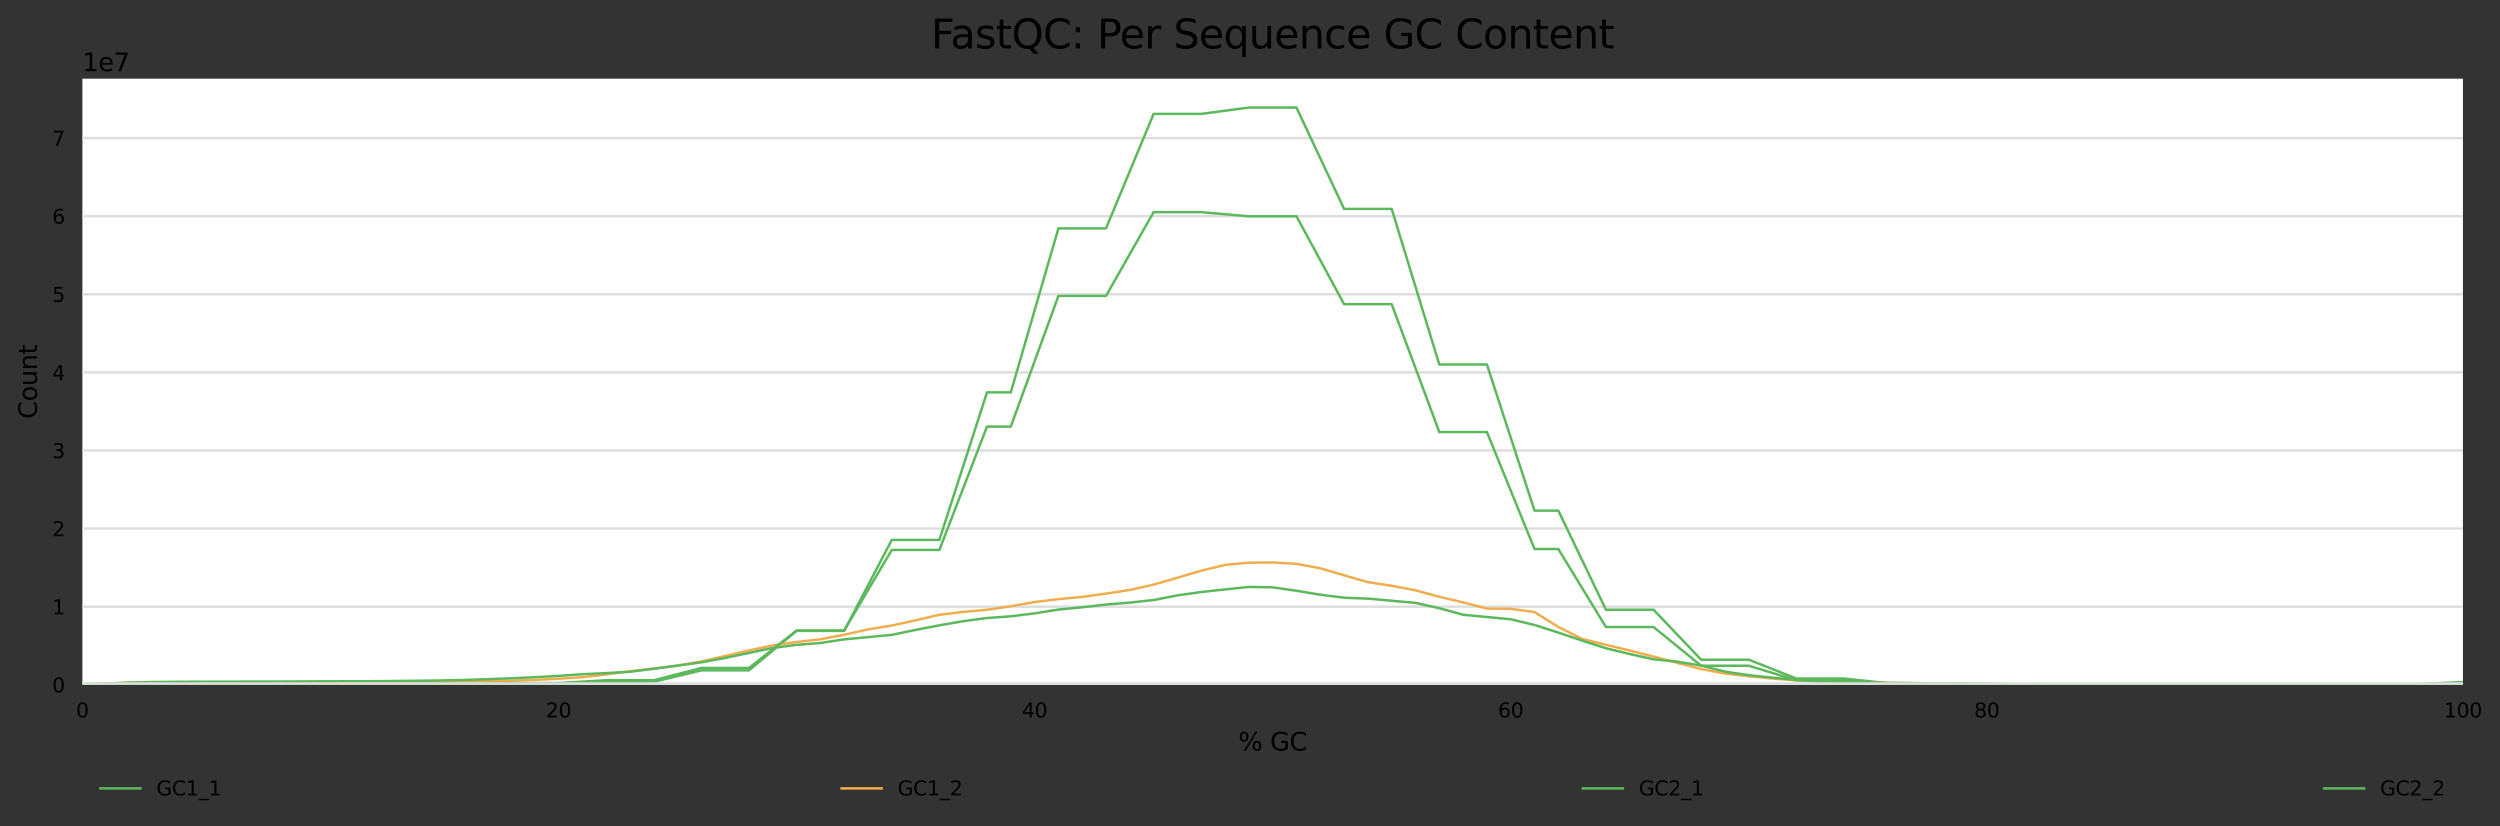 <?xml version="1.0" encoding="utf-8" standalone="no"?>
<!DOCTYPE svg PUBLIC "-//W3C//DTD SVG 1.1//EN"
  "http://www.w3.org/Graphics/SVG/1.1/DTD/svg11.dtd">
<svg xmlns:xlink="http://www.w3.org/1999/xlink" width="1000.298pt" height="330.542pt" viewBox="0 0 1000.298 330.542" xmlns="http://www.w3.org/2000/svg" version="1.1">
 <rect x="0" y="0" width="1000.298" height="330.542" fill="#333333" stroke="none"/>
 <defs>
  <style type="text/css">*{stroke-linejoin: round; stroke-linecap: butt}</style>
 </defs>
 <g id="figure_1">
  <g id="axes_1">
   <g id="patch_1">
    <path d="M 32.968 273.99 
L 985.463 273.99 
L 985.463 31.483 
L 32.968 31.483 
z
" style="fill: #ffffff"/>
   </g>
   <g id="matplotlib.axis_1">
    <g id="xtick_1">
     <g id="text_1">
      <!-- 0 -->
      <g transform="translate(30.423 287.069) scale(0.08 -0.08)">
       <defs>
        <path id="DejaVuSans-30" d="M 2034 4250 
Q 1547 4250 1301 3770 
Q 1056 3291 1056 2328 
Q 1056 1369 1301 889 
Q 1547 409 2034 409 
Q 2525 409 2770 889 
Q 3016 1369 3016 2328 
Q 3016 3291 2770 3770 
Q 2525 4250 2034 4250 
z
M 2034 4750 
Q 2819 4750 3233 4129 
Q 3647 3509 3647 2328 
Q 3647 1150 3233 529 
Q 2819 -91 2034 -91 
Q 1250 -91 836 529 
Q 422 1150 422 2328 
Q 422 3509 836 4129 
Q 1250 4750 2034 4750 
z
" transform="scale(0.016)"/>
       </defs>
       <use xlink:href="#DejaVuSans-30"/>
      </g>
     </g>
    </g>
    <g id="xtick_2">
     <g id="text_2">
      <!-- 20 -->
      <g transform="translate(218.377 287.069) scale(0.08 -0.08)">
       <defs>
        <path id="DejaVuSans-32" d="M 1228 531 
L 3431 531 
L 3431 0 
L 469 0 
L 469 531 
Q 828 903 1448 1529 
Q 2069 2156 2228 2338 
Q 2531 2678 2651 2914 
Q 2772 3150 2772 3378 
Q 2772 3750 2511 3984 
Q 2250 4219 1831 4219 
Q 1534 4219 1204 4116 
Q 875 4013 500 3803 
L 500 4441 
Q 881 4594 1212 4672 
Q 1544 4750 1819 4750 
Q 2544 4750 2975 4387 
Q 3406 4025 3406 3419 
Q 3406 3131 3298 2873 
Q 3191 2616 2906 2266 
Q 2828 2175 2409 1742 
Q 1991 1309 1228 531 
z
" transform="scale(0.016)"/>
       </defs>
       <use xlink:href="#DejaVuSans-32"/>
       <use xlink:href="#DejaVuSans-30" x="63.623"/>
      </g>
     </g>
    </g>
    <g id="xtick_3">
     <g id="text_3">
      <!-- 40 -->
      <g transform="translate(408.876 287.069) scale(0.08 -0.08)">
       <defs>
        <path id="DejaVuSans-34" d="M 2419 4116 
L 825 1625 
L 2419 1625 
L 2419 4116 
z
M 2253 4666 
L 3047 4666 
L 3047 1625 
L 3713 1625 
L 3713 1100 
L 3047 1100 
L 3047 0 
L 2419 0 
L 2419 1100 
L 313 1100 
L 313 1709 
L 2253 4666 
z
" transform="scale(0.016)"/>
       </defs>
       <use xlink:href="#DejaVuSans-34"/>
       <use xlink:href="#DejaVuSans-30" x="63.623"/>
      </g>
     </g>
    </g>
    <g id="xtick_4">
     <g id="text_4">
      <!-- 60 -->
      <g transform="translate(599.375 287.069) scale(0.08 -0.08)">
       <defs>
        <path id="DejaVuSans-36" d="M 2113 2584 
Q 1688 2584 1439 2293 
Q 1191 2003 1191 1497 
Q 1191 994 1439 701 
Q 1688 409 2113 409 
Q 2538 409 2786 701 
Q 3034 994 3034 1497 
Q 3034 2003 2786 2293 
Q 2538 2584 2113 2584 
z
M 3366 4563 
L 3366 3988 
Q 3128 4100 2886 4159 
Q 2644 4219 2406 4219 
Q 1781 4219 1451 3797 
Q 1122 3375 1075 2522 
Q 1259 2794 1537 2939 
Q 1816 3084 2150 3084 
Q 2853 3084 3261 2657 
Q 3669 2231 3669 1497 
Q 3669 778 3244 343 
Q 2819 -91 2113 -91 
Q 1303 -91 875 529 
Q 447 1150 447 2328 
Q 447 3434 972 4092 
Q 1497 4750 2381 4750 
Q 2619 4750 2861 4703 
Q 3103 4656 3366 4563 
z
" transform="scale(0.016)"/>
       </defs>
       <use xlink:href="#DejaVuSans-36"/>
       <use xlink:href="#DejaVuSans-30" x="63.623"/>
      </g>
     </g>
    </g>
    <g id="xtick_5">
     <g id="text_5">
      <!-- 80 -->
      <g transform="translate(789.874 287.069) scale(0.08 -0.08)">
       <defs>
        <path id="DejaVuSans-38" d="M 2034 2216 
Q 1584 2216 1326 1975 
Q 1069 1734 1069 1313 
Q 1069 891 1326 650 
Q 1584 409 2034 409 
Q 2484 409 2743 651 
Q 3003 894 3003 1313 
Q 3003 1734 2745 1975 
Q 2488 2216 2034 2216 
z
M 1403 2484 
Q 997 2584 770 2862 
Q 544 3141 544 3541 
Q 544 4100 942 4425 
Q 1341 4750 2034 4750 
Q 2731 4750 3128 4425 
Q 3525 4100 3525 3541 
Q 3525 3141 3298 2862 
Q 3072 2584 2669 2484 
Q 3125 2378 3379 2068 
Q 3634 1759 3634 1313 
Q 3634 634 3220 271 
Q 2806 -91 2034 -91 
Q 1263 -91 848 271 
Q 434 634 434 1313 
Q 434 1759 690 2068 
Q 947 2378 1403 2484 
z
M 1172 3481 
Q 1172 3119 1398 2916 
Q 1625 2713 2034 2713 
Q 2441 2713 2670 2916 
Q 2900 3119 2900 3481 
Q 2900 3844 2670 4047 
Q 2441 4250 2034 4250 
Q 1625 4250 1398 4047 
Q 1172 3844 1172 3481 
z
" transform="scale(0.016)"/>
       </defs>
       <use xlink:href="#DejaVuSans-38"/>
       <use xlink:href="#DejaVuSans-30" x="63.623"/>
      </g>
     </g>
    </g>
    <g id="xtick_6">
     <g id="text_6">
      <!-- 100 -->
      <g transform="translate(977.828 287.069) scale(0.08 -0.08)">
       <defs>
        <path id="DejaVuSans-31" d="M 794 531 
L 1825 531 
L 1825 4091 
L 703 3866 
L 703 4441 
L 1819 4666 
L 2450 4666 
L 2450 531 
L 3481 531 
L 3481 0 
L 794 0 
L 794 531 
z
" transform="scale(0.016)"/>
       </defs>
       <use xlink:href="#DejaVuSans-31"/>
       <use xlink:href="#DejaVuSans-30" x="63.623"/>
       <use xlink:href="#DejaVuSans-30" x="127.246"/>
      </g>
     </g>
    </g>
    <g id="text_7">
     <!-- % GC -->
     <g transform="translate(495.51 300.331) scale(0.1 -0.1)">
      <defs>
       <path id="DejaVuSans-25" d="M 4653 2053 
Q 4381 2053 4226 1822 
Q 4072 1591 4072 1178 
Q 4072 772 4226 539 
Q 4381 306 4653 306 
Q 4919 306 5073 539 
Q 5228 772 5228 1178 
Q 5228 1588 5073 1820 
Q 4919 2053 4653 2053 
z
M 4653 2450 
Q 5147 2450 5437 2106 
Q 5728 1763 5728 1178 
Q 5728 594 5436 251 
Q 5144 -91 4653 -91 
Q 4153 -91 3862 251 
Q 3572 594 3572 1178 
Q 3572 1766 3864 2108 
Q 4156 2450 4653 2450 
z
M 1428 4353 
Q 1159 4353 1004 4120 
Q 850 3888 850 3481 
Q 850 3069 1003 2837 
Q 1156 2606 1428 2606 
Q 1700 2606 1854 2837 
Q 2009 3069 2009 3481 
Q 2009 3884 1853 4118 
Q 1697 4353 1428 4353 
z
M 4250 4750 
L 4750 4750 
L 1831 -91 
L 1331 -91 
L 4250 4750 
z
M 1428 4750 
Q 1922 4750 2215 4408 
Q 2509 4066 2509 3481 
Q 2509 2891 2217 2550 
Q 1925 2209 1428 2209 
Q 931 2209 642 2551 
Q 353 2894 353 3481 
Q 353 4063 643 4406 
Q 934 4750 1428 4750 
z
" transform="scale(0.016)"/>
       <path id="DejaVuSans-20" transform="scale(0.016)"/>
       <path id="DejaVuSans-47" d="M 3809 666 
L 3809 1919 
L 2778 1919 
L 2778 2438 
L 4434 2438 
L 4434 434 
Q 4069 175 3628 42 
Q 3188 -91 2688 -91 
Q 1594 -91 976 548 
Q 359 1188 359 2328 
Q 359 3472 976 4111 
Q 1594 4750 2688 4750 
Q 3144 4750 3555 4637 
Q 3966 4525 4313 4306 
L 4313 3634 
Q 3963 3931 3569 4081 
Q 3175 4231 2741 4231 
Q 1884 4231 1454 3753 
Q 1025 3275 1025 2328 
Q 1025 1384 1454 906 
Q 1884 428 2741 428 
Q 3075 428 3337 486 
Q 3600 544 3809 666 
z
" transform="scale(0.016)"/>
       <path id="DejaVuSans-43" d="M 4122 4306 
L 4122 3641 
Q 3803 3938 3442 4084 
Q 3081 4231 2675 4231 
Q 1875 4231 1450 3742 
Q 1025 3253 1025 2328 
Q 1025 1406 1450 917 
Q 1875 428 2675 428 
Q 3081 428 3442 575 
Q 3803 722 4122 1019 
L 4122 359 
Q 3791 134 3420 21 
Q 3050 -91 2638 -91 
Q 1578 -91 968 557 
Q 359 1206 359 2328 
Q 359 3453 968 4101 
Q 1578 4750 2638 4750 
Q 3056 4750 3426 4639 
Q 3797 4528 4122 4306 
z
" transform="scale(0.016)"/>
      </defs>
      <use xlink:href="#DejaVuSans-25"/>
      <use xlink:href="#DejaVuSans-20" x="95.02"/>
      <use xlink:href="#DejaVuSans-47" x="126.807"/>
      <use xlink:href="#DejaVuSans-43" x="204.297"/>
     </g>
    </g>
   </g>
   <g id="matplotlib.axis_2">
    <g id="ytick_1">
     <g id="line2d_1">
      <path d="M 32.968 273.99 
L 985.463 273.99 
" clip-path="url(#p3d4f69978d)" style="fill: none; stroke: #dedede; stroke-linecap: square"/>
     </g>
     <g id="text_8">
      <!-- 0 -->
      <g transform="translate(20.878 277.029) scale(0.08 -0.08)">
       <use xlink:href="#DejaVuSans-30"/>
      </g>
     </g>
    </g>
    <g id="ytick_2">
     <g id="line2d_2">
      <path d="M 32.968 242.742 
L 985.463 242.742 
" clip-path="url(#p3d4f69978d)" style="fill: none; stroke: #dedede; stroke-linecap: square"/>
     </g>
     <g id="text_9">
      <!-- 1 -->
      <g transform="translate(20.878 245.781) scale(0.08 -0.08)">
       <use xlink:href="#DejaVuSans-31"/>
      </g>
     </g>
    </g>
    <g id="ytick_3">
     <g id="line2d_3">
      <path d="M 32.968 211.493 
L 985.463 211.493 
" clip-path="url(#p3d4f69978d)" style="fill: none; stroke: #dedede; stroke-linecap: square"/>
     </g>
     <g id="text_10">
      <!-- 2 -->
      <g transform="translate(20.878 214.533) scale(0.08 -0.08)">
       <use xlink:href="#DejaVuSans-32"/>
      </g>
     </g>
    </g>
    <g id="ytick_4">
     <g id="line2d_4">
      <path d="M 32.968 180.245 
L 985.463 180.245 
" clip-path="url(#p3d4f69978d)" style="fill: none; stroke: #dedede; stroke-linecap: square"/>
     </g>
     <g id="text_11">
      <!-- 3 -->
      <g transform="translate(20.878 183.284) scale(0.08 -0.08)">
       <defs>
        <path id="DejaVuSans-33" d="M 2597 2516 
Q 3050 2419 3304 2112 
Q 3559 1806 3559 1356 
Q 3559 666 3084 287 
Q 2609 -91 1734 -91 
Q 1441 -91 1130 -33 
Q 819 25 488 141 
L 488 750 
Q 750 597 1062 519 
Q 1375 441 1716 441 
Q 2309 441 2620 675 
Q 2931 909 2931 1356 
Q 2931 1769 2642 2001 
Q 2353 2234 1838 2234 
L 1294 2234 
L 1294 2753 
L 1863 2753 
Q 2328 2753 2575 2939 
Q 2822 3125 2822 3475 
Q 2822 3834 2567 4026 
Q 2313 4219 1838 4219 
Q 1578 4219 1281 4162 
Q 984 4106 628 3988 
L 628 4550 
Q 988 4650 1302 4700 
Q 1616 4750 1894 4750 
Q 2613 4750 3031 4423 
Q 3450 4097 3450 3541 
Q 3450 3153 3228 2886 
Q 3006 2619 2597 2516 
z
" transform="scale(0.016)"/>
       </defs>
       <use xlink:href="#DejaVuSans-33"/>
      </g>
     </g>
    </g>
    <g id="ytick_5">
     <g id="line2d_5">
      <path d="M 32.968 148.996 
L 985.463 148.996 
" clip-path="url(#p3d4f69978d)" style="fill: none; stroke: #dedede; stroke-linecap: square"/>
     </g>
     <g id="text_12">
      <!-- 4 -->
      <g transform="translate(20.878 152.036) scale(0.08 -0.08)">
       <use xlink:href="#DejaVuSans-34"/>
      </g>
     </g>
    </g>
    <g id="ytick_6">
     <g id="line2d_6">
      <path d="M 32.968 117.748 
L 985.463 117.748 
" clip-path="url(#p3d4f69978d)" style="fill: none; stroke: #dedede; stroke-linecap: square"/>
     </g>
     <g id="text_13">
      <!-- 5 -->
      <g transform="translate(20.878 120.787) scale(0.08 -0.08)">
       <defs>
        <path id="DejaVuSans-35" d="M 691 4666 
L 3169 4666 
L 3169 4134 
L 1269 4134 
L 1269 2991 
Q 1406 3038 1543 3061 
Q 1681 3084 1819 3084 
Q 2600 3084 3056 2656 
Q 3513 2228 3513 1497 
Q 3513 744 3044 326 
Q 2575 -91 1722 -91 
Q 1428 -91 1123 -41 
Q 819 9 494 109 
L 494 744 
Q 775 591 1075 516 
Q 1375 441 1709 441 
Q 2250 441 2565 725 
Q 2881 1009 2881 1497 
Q 2881 1984 2565 2268 
Q 2250 2553 1709 2553 
Q 1456 2553 1204 2497 
Q 953 2441 691 2322 
L 691 4666 
z
" transform="scale(0.016)"/>
       </defs>
       <use xlink:href="#DejaVuSans-35"/>
      </g>
     </g>
    </g>
    <g id="ytick_7">
     <g id="line2d_7">
      <path d="M 32.968 86.499 
L 985.463 86.499 
" clip-path="url(#p3d4f69978d)" style="fill: none; stroke: #dedede; stroke-linecap: square"/>
     </g>
     <g id="text_14">
      <!-- 6 -->
      <g transform="translate(20.878 89.539) scale(0.08 -0.08)">
       <use xlink:href="#DejaVuSans-36"/>
      </g>
     </g>
    </g>
    <g id="ytick_8">
     <g id="line2d_8">
      <path d="M 32.968 55.251 
L 985.463 55.251 
" clip-path="url(#p3d4f69978d)" style="fill: none; stroke: #dedede; stroke-linecap: square"/>
     </g>
     <g id="text_15">
      <!-- 7 -->
      <g transform="translate(20.878 58.29) scale(0.08 -0.08)">
       <defs>
        <path id="DejaVuSans-37" d="M 525 4666 
L 3525 4666 
L 3525 4397 
L 1831 0 
L 1172 0 
L 2766 4134 
L 525 4134 
L 525 4666 
z
" transform="scale(0.016)"/>
       </defs>
       <use xlink:href="#DejaVuSans-37"/>
      </g>
     </g>
    </g>
    <g id="text_16">
     <!-- Count -->
     <g transform="translate(14.798 167.585) rotate(-90) scale(0.1 -0.1)">
      <defs>
       <path id="DejaVuSans-6f" d="M 1959 3097 
Q 1497 3097 1228 2736 
Q 959 2375 959 1747 
Q 959 1119 1226 758 
Q 1494 397 1959 397 
Q 2419 397 2687 759 
Q 2956 1122 2956 1747 
Q 2956 2369 2687 2733 
Q 2419 3097 1959 3097 
z
M 1959 3584 
Q 2709 3584 3137 3096 
Q 3566 2609 3566 1747 
Q 3566 888 3137 398 
Q 2709 -91 1959 -91 
Q 1206 -91 779 398 
Q 353 888 353 1747 
Q 353 2609 779 3096 
Q 1206 3584 1959 3584 
z
" transform="scale(0.016)"/>
       <path id="DejaVuSans-75" d="M 544 1381 
L 544 3500 
L 1119 3500 
L 1119 1403 
Q 1119 906 1312 657 
Q 1506 409 1894 409 
Q 2359 409 2629 706 
Q 2900 1003 2900 1516 
L 2900 3500 
L 3475 3500 
L 3475 0 
L 2900 0 
L 2900 538 
Q 2691 219 2414 64 
Q 2138 -91 1772 -91 
Q 1169 -91 856 284 
Q 544 659 544 1381 
z
M 1991 3584 
L 1991 3584 
z
" transform="scale(0.016)"/>
       <path id="DejaVuSans-6e" d="M 3513 2113 
L 3513 0 
L 2938 0 
L 2938 2094 
Q 2938 2591 2744 2837 
Q 2550 3084 2163 3084 
Q 1697 3084 1428 2787 
Q 1159 2491 1159 1978 
L 1159 0 
L 581 0 
L 581 3500 
L 1159 3500 
L 1159 2956 
Q 1366 3272 1645 3428 
Q 1925 3584 2291 3584 
Q 2894 3584 3203 3211 
Q 3513 2838 3513 2113 
z
" transform="scale(0.016)"/>
       <path id="DejaVuSans-74" d="M 1172 4494 
L 1172 3500 
L 2356 3500 
L 2356 3053 
L 1172 3053 
L 1172 1153 
Q 1172 725 1289 603 
Q 1406 481 1766 481 
L 2356 481 
L 2356 0 
L 1766 0 
Q 1100 0 847 248 
Q 594 497 594 1153 
L 594 3053 
L 172 3053 
L 172 3500 
L 594 3500 
L 594 4494 
L 1172 4494 
z
" transform="scale(0.016)"/>
      </defs>
      <use xlink:href="#DejaVuSans-43"/>
      <use xlink:href="#DejaVuSans-6f" x="69.824"/>
      <use xlink:href="#DejaVuSans-75" x="131.006"/>
      <use xlink:href="#DejaVuSans-6e" x="194.385"/>
      <use xlink:href="#DejaVuSans-74" x="257.764"/>
     </g>
    </g>
    <g id="text_17">
     <!-- 1e7 -->
     <g transform="translate(32.968 28.483) scale(0.1 -0.1)">
      <defs>
       <path id="DejaVuSans-65" d="M 3597 1894 
L 3597 1613 
L 953 1613 
Q 991 1019 1311 708 
Q 1631 397 2203 397 
Q 2534 397 2845 478 
Q 3156 559 3463 722 
L 3463 178 
Q 3153 47 2828 -22 
Q 2503 -91 2169 -91 
Q 1331 -91 842 396 
Q 353 884 353 1716 
Q 353 2575 817 3079 
Q 1281 3584 2069 3584 
Q 2775 3584 3186 3129 
Q 3597 2675 3597 1894 
z
M 3022 2063 
Q 3016 2534 2758 2815 
Q 2500 3097 2075 3097 
Q 1594 3097 1305 2825 
Q 1016 2553 972 2059 
L 3022 2063 
z
" transform="scale(0.016)"/>
      </defs>
      <use xlink:href="#DejaVuSans-31"/>
      <use xlink:href="#DejaVuSans-65" x="63.623"/>
      <use xlink:href="#DejaVuSans-37" x="125.146"/>
     </g>
    </g>
   </g>
   <g id="line2d_9">
    <path d="M 32.968 273.988 
L 42.493 273.988 
L 52.018 273.987 
L 61.543 273.985 
L 71.068 273.985 
L 80.593 273.985 
L 90.118 273.982 
L 99.643 273.979 
L 109.168 273.979 
L 118.693 273.979 
L 128.218 273.971 
L 137.743 273.963 
L 147.268 273.963 
L 156.792 273.945 
L 166.317 273.928 
L 175.842 273.928 
L 185.367 273.928 
L 194.892 273.856 
L 204.417 273.783 
L 213.942 273.783 
L 223.467 273.783 
L 232.992 273.294 
L 242.517 272.804 
L 252.042 272.804 
L 261.567 272.804 
L 271.092 270.513 
L 280.617 268.221 
L 290.142 268.221 
L 299.667 268.221 
L 309.192 260.321 
L 318.717 252.421 
L 328.242 252.421 
L 337.767 252.421 
L 347.291 234.224 
L 356.816 216.027 
L 366.341 216.027 
L 375.866 216.027 
L 385.391 186.512 
L 394.916 156.997 
L 404.441 156.997 
L 413.966 124.183 
L 423.491 91.369 
L 433.016 91.369 
L 442.541 91.369 
L 452.066 68.469 
L 461.591 45.57 
L 471.116 45.57 
L 480.641 45.57 
L 490.166 44.3 
L 499.691 43.031 
L 509.216 43.031 
L 518.741 43.031 
L 528.266 63.308 
L 537.79 83.586 
L 547.315 83.586 
L 556.84 83.586 
L 566.365 114.716 
L 575.89 145.846 
L 585.415 145.846 
L 594.94 145.846 
L 604.465 175.078 
L 613.99 204.309 
L 623.515 204.309 
L 633.04 224.135 
L 642.565 243.962 
L 652.09 243.962 
L 661.615 243.962 
L 671.14 253.96 
L 680.665 263.959 
L 690.19 263.959 
L 699.715 263.959 
L 709.24 267.725 
L 718.765 271.491 
L 728.289 271.491 
L 737.814 271.491 
L 747.339 272.506 
L 756.864 273.521 
L 766.389 273.521 
L 775.914 273.521 
L 785.439 273.699 
L 794.964 273.876 
L 804.489 273.876 
L 814.014 273.876 
L 823.539 273.917 
L 833.064 273.958 
L 842.589 273.958 
L 852.114 273.958 
L 861.639 273.968 
L 871.164 273.978 
L 880.689 273.978 
L 890.214 273.98 
L 899.739 273.982 
L 909.264 273.982 
L 918.788 273.982 
L 928.313 273.985 
L 937.838 273.989 
L 947.363 273.989 
L 956.888 273.989 
L 966.413 273.989 
L 975.938 273.99 
L 985.463 273.99 
" clip-path="url(#p3d4f69978d)" style="fill: none; stroke: #5cb85c; stroke-linecap: square"/>
   </g>
   <g id="line2d_10">
    <path d="M 32.968 273.737 
L 42.493 273.474 
L 52.018 273.139 
L 61.543 273.168 
L 71.068 273.262 
L 80.593 273.291 
L 90.118 273.32 
L 99.643 273.322 
L 109.168 273.332 
L 118.693 273.293 
L 128.218 273.244 
L 137.743 273.234 
L 147.268 273.171 
L 156.792 273.106 
L 166.317 273.06 
L 175.842 272.863 
L 185.367 272.68 
L 194.892 272.577 
L 204.417 272.369 
L 213.942 272.033 
L 223.467 271.57 
L 232.992 270.964 
L 242.517 269.852 
L 252.042 268.554 
L 261.567 267.492 
L 271.092 266.333 
L 280.617 264.662 
L 290.142 262.488 
L 299.667 260.25 
L 309.192 258.242 
L 318.717 256.86 
L 328.242 255.798 
L 337.767 253.968 
L 347.291 251.845 
L 356.816 250.282 
L 366.341 248.212 
L 375.866 245.991 
L 385.391 244.834 
L 394.916 243.995 
L 404.441 242.579 
L 413.966 240.887 
L 423.491 239.726 
L 433.016 238.838 
L 442.541 237.514 
L 452.066 236.054 
L 461.591 233.908 
L 471.116 231.17 
L 480.641 228.346 
L 490.166 226.024 
L 499.691 225.158 
L 509.216 225.044 
L 518.741 225.603 
L 528.266 227.37 
L 537.79 230.183 
L 547.315 232.931 
L 556.84 234.383 
L 566.365 236.188 
L 575.89 238.78 
L 585.415 241.032 
L 594.94 243.492 
L 604.465 243.601 
L 613.99 244.885 
L 623.515 250.853 
L 633.04 255.633 
L 642.565 257.99 
L 652.09 260.301 
L 661.615 262.707 
L 671.14 265.247 
L 680.665 267.694 
L 690.19 269.485 
L 699.715 270.61 
L 709.24 271.496 
L 718.765 272.255 
L 728.289 272.687 
L 737.814 272.951 
L 747.339 273.13 
L 756.864 273.236 
L 766.389 273.327 
L 775.914 273.467 
L 785.439 273.595 
L 794.964 273.681 
L 804.489 273.763 
L 814.014 273.812 
L 823.539 273.84 
L 833.064 273.887 
L 842.589 273.923 
L 852.114 273.939 
L 861.639 273.947 
L 871.164 273.955 
L 880.689 273.963 
L 890.214 273.971 
L 899.739 273.976 
L 909.264 273.979 
L 918.788 273.981 
L 928.313 273.982 
L 937.838 273.983 
L 947.363 273.984 
L 956.888 273.985 
L 966.413 273.982 
L 975.938 273.97 
L 985.463 273.961 
" clip-path="url(#p3d4f69978d)" style="fill: none; stroke: #f0ad4e; stroke-linecap: square"/>
   </g>
   <g id="line2d_11">
    <path d="M 32.968 273.987 
L 42.493 273.987 
L 52.018 273.981 
L 61.543 273.974 
L 71.068 273.974 
L 80.593 273.974 
L 90.118 273.949 
L 99.643 273.925 
L 109.168 273.925 
L 118.693 273.925 
L 128.218 273.864 
L 137.743 273.803 
L 147.268 273.803 
L 156.792 273.705 
L 166.317 273.606 
L 175.842 273.606 
L 185.367 273.606 
L 194.892 273.449 
L 204.417 273.292 
L 213.942 273.292 
L 223.467 273.292 
L 232.992 272.738 
L 242.517 272.183 
L 252.042 272.183 
L 261.567 272.183 
L 271.092 269.734 
L 280.617 267.286 
L 290.142 267.286 
L 299.667 267.286 
L 309.192 259.78 
L 318.717 252.274 
L 328.242 252.274 
L 337.767 252.274 
L 347.291 236.153 
L 356.816 220.032 
L 366.341 220.032 
L 375.866 220.032 
L 385.391 195.359 
L 394.916 170.685 
L 404.441 170.685 
L 413.966 144.542 
L 423.491 118.398 
L 433.016 118.398 
L 442.541 118.398 
L 452.066 101.643 
L 461.591 84.888 
L 471.116 84.888 
L 480.641 84.888 
L 490.166 85.714 
L 499.691 86.54 
L 509.216 86.54 
L 518.741 86.54 
L 528.266 104.119 
L 537.79 121.699 
L 547.315 121.699 
L 556.84 121.699 
L 566.365 147.283 
L 575.89 172.866 
L 585.415 172.866 
L 594.94 172.866 
L 604.465 196.272 
L 613.99 219.679 
L 623.515 219.679 
L 633.04 235.282 
L 642.565 250.885 
L 652.09 250.885 
L 661.615 250.885 
L 671.14 258.631 
L 680.665 266.377 
L 690.19 266.377 
L 699.715 266.377 
L 709.24 269.272 
L 718.765 272.168 
L 728.289 272.168 
L 737.814 272.168 
L 747.339 272.921 
L 756.864 273.675 
L 766.389 273.675 
L 775.914 273.675 
L 785.439 273.809 
L 794.964 273.944 
L 804.489 273.944 
L 814.014 273.944 
L 823.539 273.962 
L 833.064 273.979 
L 842.589 273.979 
L 852.114 273.979 
L 861.639 273.982 
L 871.164 273.986 
L 880.689 273.986 
L 890.214 273.987 
L 899.739 273.988 
L 909.264 273.988 
L 918.788 273.988 
L 928.313 273.989 
L 937.838 273.989 
L 947.363 273.989 
L 956.888 273.989 
L 966.413 273.989 
L 975.938 273.99 
L 985.463 273.99 
" clip-path="url(#p3d4f69978d)" style="fill: none; stroke: #5cb85c; stroke-linecap: square"/>
   </g>
   <g id="line2d_12">
    <path d="M 32.968 273.779 
L 42.493 273.554 
L 52.018 273.126 
L 61.543 272.881 
L 71.068 272.8 
L 80.593 272.759 
L 90.118 272.739 
L 99.643 272.72 
L 109.168 272.719 
L 118.693 272.677 
L 128.218 272.614 
L 137.743 272.589 
L 147.268 272.578 
L 156.792 272.49 
L 166.317 272.382 
L 175.842 272.283 
L 185.367 272.072 
L 194.892 271.743 
L 204.417 271.401 
L 213.942 270.965 
L 223.467 270.445 
L 232.992 269.766 
L 242.517 269.329 
L 252.042 268.786 
L 261.567 267.592 
L 271.092 266.326 
L 280.617 265.022 
L 290.142 263.261 
L 299.667 261.249 
L 309.192 259.26 
L 318.717 258.008 
L 328.242 257.269 
L 337.767 255.827 
L 347.291 254.924 
L 356.816 254.022 
L 366.341 252.033 
L 375.866 250.197 
L 385.391 248.565 
L 394.916 247.276 
L 404.441 246.599 
L 413.966 245.421 
L 423.491 243.9 
L 433.016 242.977 
L 442.541 241.891 
L 452.066 241.117 
L 461.591 240.084 
L 471.116 238.214 
L 480.641 236.881 
L 490.166 235.839 
L 499.691 234.839 
L 509.216 235.008 
L 518.741 236.37 
L 528.266 237.949 
L 537.79 239.158 
L 547.315 239.52 
L 556.84 240.369 
L 566.365 241.226 
L 575.89 243.341 
L 585.415 245.97 
L 594.94 246.88 
L 604.465 247.77 
L 613.99 250.055 
L 623.515 253.124 
L 633.04 256.322 
L 642.565 259.374 
L 652.09 261.684 
L 661.615 263.801 
L 671.14 264.741 
L 680.665 266.304 
L 690.19 268.729 
L 699.715 270.152 
L 709.24 271.136 
L 718.765 272.028 
L 728.289 272.649 
L 737.814 272.93 
L 747.339 273.132 
L 756.864 273.262 
L 766.389 273.364 
L 775.914 273.405 
L 785.439 273.484 
L 794.964 273.616 
L 804.489 273.695 
L 814.014 273.745 
L 823.539 273.782 
L 833.064 273.813 
L 842.589 273.848 
L 852.114 273.868 
L 861.639 273.873 
L 871.164 273.879 
L 880.689 273.883 
L 890.214 273.884 
L 899.739 273.883 
L 909.264 273.882 
L 918.788 273.879 
L 928.313 273.875 
L 937.838 273.869 
L 947.363 273.859 
L 956.888 273.837 
L 966.413 273.786 
L 975.938 273.324 
L 985.463 272.901 
" clip-path="url(#p3d4f69978d)" style="fill: none; stroke: #5cb85c; stroke-linecap: square"/>
   </g>
   <g id="line2d_13">
    <path d="M 32.968 273.99 
L 985.463 273.99 
" clip-path="url(#p3d4f69978d)" style="fill: none; stroke: #dedede; stroke-width: 2; stroke-linecap: square"/>
   </g>
   <g id="text_18">
    <!-- FastQC: Per Sequence GC Content -->
    <g transform="translate(372.579 19.358) scale(0.16 -0.16)">
     <defs>
      <path id="DejaVuSans-46" d="M 628 4666 
L 3309 4666 
L 3309 4134 
L 1259 4134 
L 1259 2759 
L 3109 2759 
L 3109 2228 
L 1259 2228 
L 1259 0 
L 628 0 
L 628 4666 
z
" transform="scale(0.016)"/>
      <path id="DejaVuSans-61" d="M 2194 1759 
Q 1497 1759 1228 1600 
Q 959 1441 959 1056 
Q 959 750 1161 570 
Q 1363 391 1709 391 
Q 2188 391 2477 730 
Q 2766 1069 2766 1631 
L 2766 1759 
L 2194 1759 
z
M 3341 1997 
L 3341 0 
L 2766 0 
L 2766 531 
Q 2569 213 2275 61 
Q 1981 -91 1556 -91 
Q 1019 -91 701 211 
Q 384 513 384 1019 
Q 384 1609 779 1909 
Q 1175 2209 1959 2209 
L 2766 2209 
L 2766 2266 
Q 2766 2663 2505 2880 
Q 2244 3097 1772 3097 
Q 1472 3097 1187 3025 
Q 903 2953 641 2809 
L 641 3341 
Q 956 3463 1253 3523 
Q 1550 3584 1831 3584 
Q 2591 3584 2966 3190 
Q 3341 2797 3341 1997 
z
" transform="scale(0.016)"/>
      <path id="DejaVuSans-73" d="M 2834 3397 
L 2834 2853 
Q 2591 2978 2328 3040 
Q 2066 3103 1784 3103 
Q 1356 3103 1142 2972 
Q 928 2841 928 2578 
Q 928 2378 1081 2264 
Q 1234 2150 1697 2047 
L 1894 2003 
Q 2506 1872 2764 1633 
Q 3022 1394 3022 966 
Q 3022 478 2636 193 
Q 2250 -91 1575 -91 
Q 1294 -91 989 -36 
Q 684 19 347 128 
L 347 722 
Q 666 556 975 473 
Q 1284 391 1588 391 
Q 1994 391 2212 530 
Q 2431 669 2431 922 
Q 2431 1156 2273 1281 
Q 2116 1406 1581 1522 
L 1381 1569 
Q 847 1681 609 1914 
Q 372 2147 372 2553 
Q 372 3047 722 3315 
Q 1072 3584 1716 3584 
Q 2034 3584 2315 3537 
Q 2597 3491 2834 3397 
z
" transform="scale(0.016)"/>
      <path id="DejaVuSans-51" d="M 2522 4238 
Q 1834 4238 1429 3725 
Q 1025 3213 1025 2328 
Q 1025 1447 1429 934 
Q 1834 422 2522 422 
Q 3209 422 3611 934 
Q 4013 1447 4013 2328 
Q 4013 3213 3611 3725 
Q 3209 4238 2522 4238 
z
M 3406 84 
L 4238 -825 
L 3475 -825 
L 2784 -78 
Q 2681 -84 2626 -87 
Q 2572 -91 2522 -91 
Q 1538 -91 948 567 
Q 359 1225 359 2328 
Q 359 3434 948 4092 
Q 1538 4750 2522 4750 
Q 3503 4750 4090 4092 
Q 4678 3434 4678 2328 
Q 4678 1516 4351 937 
Q 4025 359 3406 84 
z
" transform="scale(0.016)"/>
      <path id="DejaVuSans-3a" d="M 750 794 
L 1409 794 
L 1409 0 
L 750 0 
L 750 794 
z
M 750 3309 
L 1409 3309 
L 1409 2516 
L 750 2516 
L 750 3309 
z
" transform="scale(0.016)"/>
      <path id="DejaVuSans-50" d="M 1259 4147 
L 1259 2394 
L 2053 2394 
Q 2494 2394 2734 2622 
Q 2975 2850 2975 3272 
Q 2975 3691 2734 3919 
Q 2494 4147 2053 4147 
L 1259 4147 
z
M 628 4666 
L 2053 4666 
Q 2838 4666 3239 4311 
Q 3641 3956 3641 3272 
Q 3641 2581 3239 2228 
Q 2838 1875 2053 1875 
L 1259 1875 
L 1259 0 
L 628 0 
L 628 4666 
z
" transform="scale(0.016)"/>
      <path id="DejaVuSans-72" d="M 2631 2963 
Q 2534 3019 2420 3045 
Q 2306 3072 2169 3072 
Q 1681 3072 1420 2755 
Q 1159 2438 1159 1844 
L 1159 0 
L 581 0 
L 581 3500 
L 1159 3500 
L 1159 2956 
Q 1341 3275 1631 3429 
Q 1922 3584 2338 3584 
Q 2397 3584 2469 3576 
Q 2541 3569 2628 3553 
L 2631 2963 
z
" transform="scale(0.016)"/>
      <path id="DejaVuSans-53" d="M 3425 4513 
L 3425 3897 
Q 3066 4069 2747 4153 
Q 2428 4238 2131 4238 
Q 1616 4238 1336 4038 
Q 1056 3838 1056 3469 
Q 1056 3159 1242 3001 
Q 1428 2844 1947 2747 
L 2328 2669 
Q 3034 2534 3370 2195 
Q 3706 1856 3706 1288 
Q 3706 609 3251 259 
Q 2797 -91 1919 -91 
Q 1588 -91 1214 -16 
Q 841 59 441 206 
L 441 856 
Q 825 641 1194 531 
Q 1563 422 1919 422 
Q 2459 422 2753 634 
Q 3047 847 3047 1241 
Q 3047 1584 2836 1778 
Q 2625 1972 2144 2069 
L 1759 2144 
Q 1053 2284 737 2584 
Q 422 2884 422 3419 
Q 422 4038 858 4394 
Q 1294 4750 2059 4750 
Q 2388 4750 2728 4690 
Q 3069 4631 3425 4513 
z
" transform="scale(0.016)"/>
      <path id="DejaVuSans-71" d="M 947 1747 
Q 947 1113 1208 752 
Q 1469 391 1925 391 
Q 2381 391 2643 752 
Q 2906 1113 2906 1747 
Q 2906 2381 2643 2742 
Q 2381 3103 1925 3103 
Q 1469 3103 1208 2742 
Q 947 2381 947 1747 
z
M 2906 525 
Q 2725 213 2448 61 
Q 2172 -91 1784 -91 
Q 1150 -91 751 415 
Q 353 922 353 1747 
Q 353 2572 751 3078 
Q 1150 3584 1784 3584 
Q 2172 3584 2448 3432 
Q 2725 3281 2906 2969 
L 2906 3500 
L 3481 3500 
L 3481 -1331 
L 2906 -1331 
L 2906 525 
z
" transform="scale(0.016)"/>
      <path id="DejaVuSans-63" d="M 3122 3366 
L 3122 2828 
Q 2878 2963 2633 3030 
Q 2388 3097 2138 3097 
Q 1578 3097 1268 2742 
Q 959 2388 959 1747 
Q 959 1106 1268 751 
Q 1578 397 2138 397 
Q 2388 397 2633 464 
Q 2878 531 3122 666 
L 3122 134 
Q 2881 22 2623 -34 
Q 2366 -91 2075 -91 
Q 1284 -91 818 406 
Q 353 903 353 1747 
Q 353 2603 823 3093 
Q 1294 3584 2113 3584 
Q 2378 3584 2631 3529 
Q 2884 3475 3122 3366 
z
" transform="scale(0.016)"/>
     </defs>
     <use xlink:href="#DejaVuSans-46"/>
     <use xlink:href="#DejaVuSans-61" x="48.395"/>
     <use xlink:href="#DejaVuSans-73" x="109.674"/>
     <use xlink:href="#DejaVuSans-74" x="161.773"/>
     <use xlink:href="#DejaVuSans-51" x="200.982"/>
     <use xlink:href="#DejaVuSans-43" x="279.693"/>
     <use xlink:href="#DejaVuSans-3a" x="349.518"/>
     <use xlink:href="#DejaVuSans-20" x="383.209"/>
     <use xlink:href="#DejaVuSans-50" x="414.996"/>
     <use xlink:href="#DejaVuSans-65" x="471.674"/>
     <use xlink:href="#DejaVuSans-72" x="533.197"/>
     <use xlink:href="#DejaVuSans-20" x="574.311"/>
     <use xlink:href="#DejaVuSans-53" x="606.098"/>
     <use xlink:href="#DejaVuSans-65" x="669.574"/>
     <use xlink:href="#DejaVuSans-71" x="731.098"/>
     <use xlink:href="#DejaVuSans-75" x="794.574"/>
     <use xlink:href="#DejaVuSans-65" x="857.953"/>
     <use xlink:href="#DejaVuSans-6e" x="919.477"/>
     <use xlink:href="#DejaVuSans-63" x="982.855"/>
     <use xlink:href="#DejaVuSans-65" x="1037.836"/>
     <use xlink:href="#DejaVuSans-20" x="1099.359"/>
     <use xlink:href="#DejaVuSans-47" x="1131.146"/>
     <use xlink:href="#DejaVuSans-43" x="1208.637"/>
     <use xlink:href="#DejaVuSans-20" x="1278.461"/>
     <use xlink:href="#DejaVuSans-43" x="1310.248"/>
     <use xlink:href="#DejaVuSans-6f" x="1380.072"/>
     <use xlink:href="#DejaVuSans-6e" x="1441.254"/>
     <use xlink:href="#DejaVuSans-74" x="1504.633"/>
     <use xlink:href="#DejaVuSans-65" x="1543.842"/>
     <use xlink:href="#DejaVuSans-6e" x="1605.365"/>
     <use xlink:href="#DejaVuSans-74" x="1668.744"/>
    </g>
   </g>
   <g id="legend_1">
    <g id="line2d_14">
     <path d="M 40.168 315.455 
L 48.168 315.455 
L 56.168 315.455 
" style="fill: none; stroke: #5cb85c; stroke-linecap: square"/>
    </g>
    <g id="text_19">
     <!-- GC1_1 -->
     <g transform="translate(62.568 318.255) scale(0.08 -0.08)">
      <defs>
       <path id="DejaVuSans-5f" d="M 3263 -1063 
L 3263 -1509 
L -63 -1509 
L -63 -1063 
L 3263 -1063 
z
" transform="scale(0.016)"/>
      </defs>
      <use xlink:href="#DejaVuSans-47"/>
      <use xlink:href="#DejaVuSans-43" x="77.49"/>
      <use xlink:href="#DejaVuSans-31" x="147.314"/>
      <use xlink:href="#DejaVuSans-5f" x="210.938"/>
      <use xlink:href="#DejaVuSans-31" x="260.938"/>
     </g>
    </g>
    <g id="line2d_15">
     <path d="M 336.745 315.455 
L 344.745 315.455 
L 352.745 315.455 
" style="fill: none; stroke: #f0ad4e; stroke-linecap: square"/>
    </g>
    <g id="text_20">
     <!-- GC1_2 -->
     <g transform="translate(359.145 318.255) scale(0.08 -0.08)">
      <use xlink:href="#DejaVuSans-47"/>
      <use xlink:href="#DejaVuSans-43" x="77.49"/>
      <use xlink:href="#DejaVuSans-31" x="147.314"/>
      <use xlink:href="#DejaVuSans-5f" x="210.938"/>
      <use xlink:href="#DejaVuSans-32" x="260.938"/>
     </g>
    </g>
    <g id="line2d_16">
     <path d="M 633.321 315.455 
L 641.321 315.455 
L 649.321 315.455 
" style="fill: none; stroke: #5cb85c; stroke-linecap: square"/>
    </g>
    <g id="text_21">
     <!-- GC2_1 -->
     <g transform="translate(655.721 318.255) scale(0.08 -0.08)">
      <use xlink:href="#DejaVuSans-47"/>
      <use xlink:href="#DejaVuSans-43" x="77.49"/>
      <use xlink:href="#DejaVuSans-32" x="147.314"/>
      <use xlink:href="#DejaVuSans-5f" x="210.938"/>
      <use xlink:href="#DejaVuSans-31" x="260.938"/>
     </g>
    </g>
    <g id="line2d_17">
     <path d="M 929.898 315.455 
L 937.898 315.455 
L 945.898 315.455 
" style="fill: none; stroke: #5cb85c; stroke-linecap: square"/>
    </g>
    <g id="text_22">
     <!-- GC2_2 -->
     <g transform="translate(952.298 318.255) scale(0.08 -0.08)">
      <use xlink:href="#DejaVuSans-47"/>
      <use xlink:href="#DejaVuSans-43" x="77.49"/>
      <use xlink:href="#DejaVuSans-32" x="147.314"/>
      <use xlink:href="#DejaVuSans-5f" x="210.938"/>
      <use xlink:href="#DejaVuSans-32" x="260.938"/>
     </g>
    </g>
   </g>
  </g>
 </g>
 <defs>
  <clipPath id="p3d4f69978d">
   <rect x="32.968" y="31.483" width="952.495" height="242.507"/>
  </clipPath>
 </defs>
</svg>
